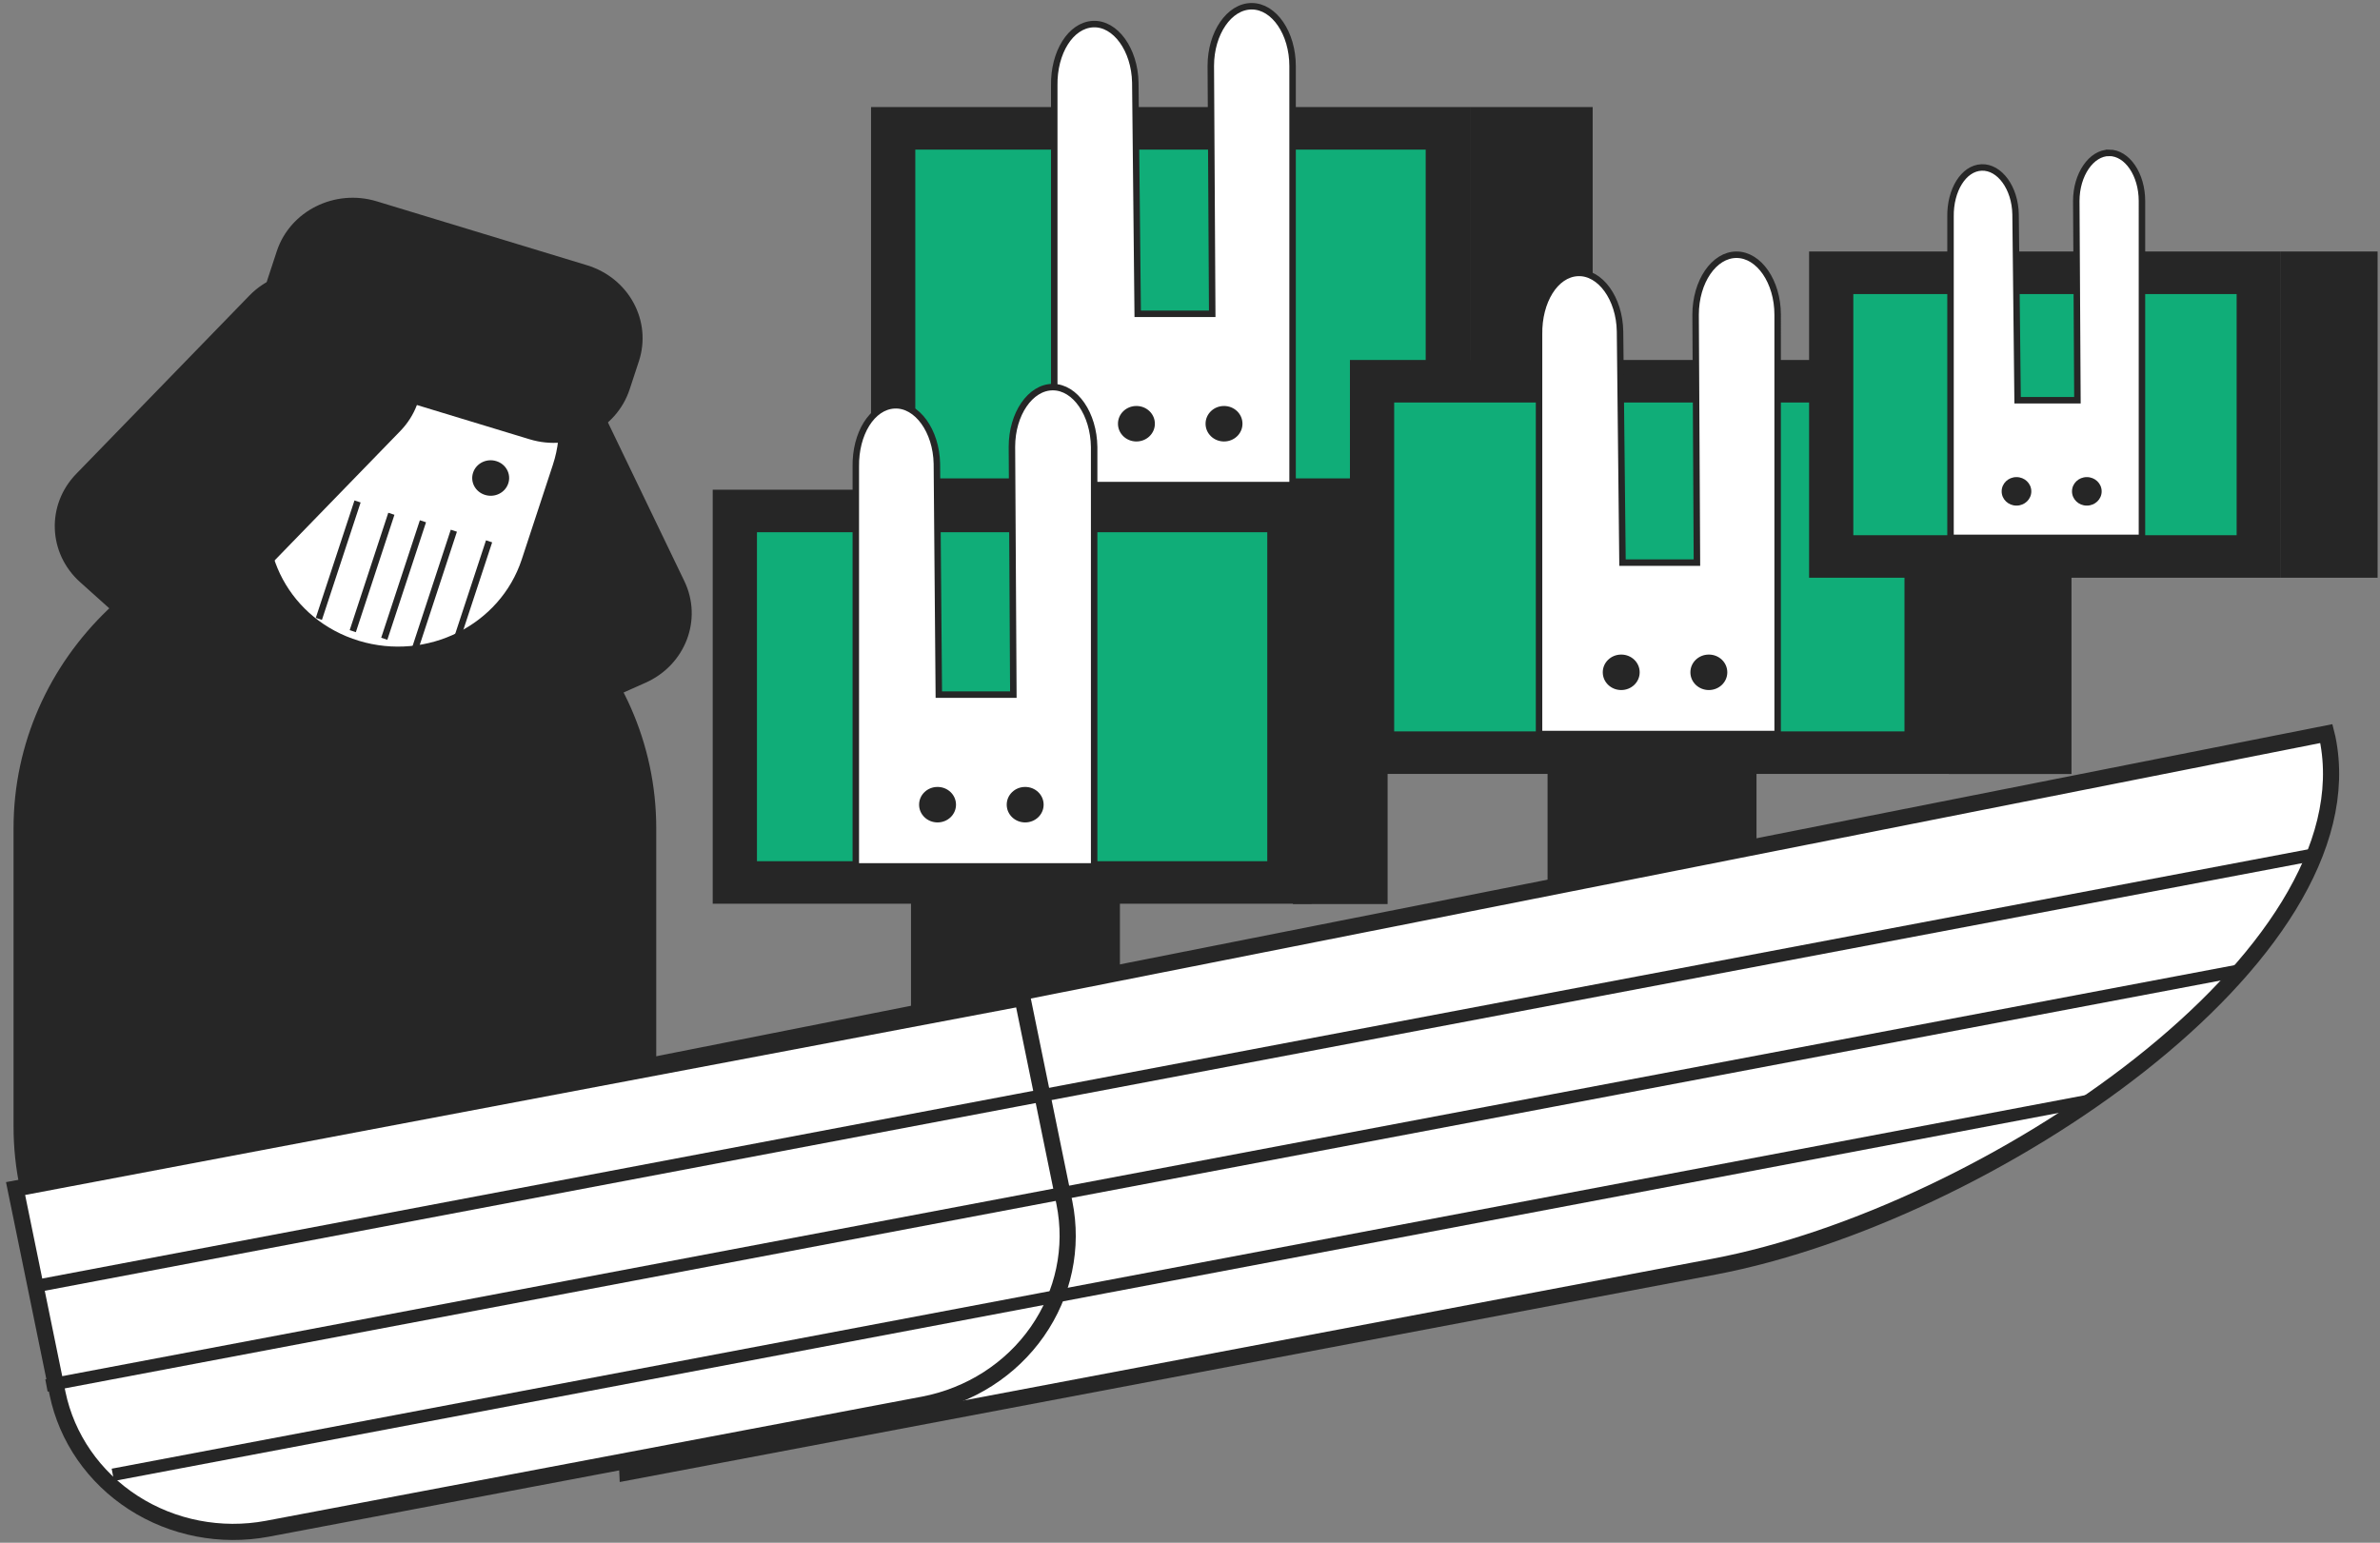 <svg width="381" height="247" fill="none" xmlns="http://www.w3.org/2000/svg"><rect width="100%" height="100%" fill="#808080" stroke="none"/><path d="M231.774 20.545h-88.79v59.479h88.79v-59.48z" fill="#10AD78"/><path d="M228.231 23.95v52.642h-81.706V23.951h81.706zm7.084-6.81h-95.874v66.262h95.874V17.141z" fill="#262626"/><path d="M254.963 17.14h-19.651v66.29h19.651V17.14z" fill="#262626"/><path d="M200.376 1c-3.599 0-6.546 4.318-6.546 9.534l.227 39.703h-11.929l-.383-37.02c-.099-5.27-3.187-9.534-6.772-9.357-3.584.177-6.29 4.55-6.205 9.82V77.667h38.154V10.588c0-5.27-2.947-9.588-6.546-9.588z" fill="#fff" stroke="#262626" stroke-width="1.036" stroke-miterlimit="10"/><path d="M195.953 65h-.014c-1.627 0-2.947 1.268-2.947 2.833v.014c0 1.564 1.32 2.833 2.947 2.833h.014c1.628 0 2.947-1.269 2.947-2.833v-.014c0-1.565-1.319-2.833-2.947-2.833zM181.93 65h-.014c-1.628 0-2.947 1.268-2.947 2.833v.014c0 1.564 1.319 2.833 2.947 2.833h.014c1.627 0 2.947-1.269 2.947-2.833v-.014c0-1.565-1.32-2.833-2.947-2.833z" fill="#262626"/><path d="M206.411 81.809h-88.79v59.478h88.79V81.809z" fill="#10AD78"/><path d="M202.869 85.212v52.669h-81.691V85.212h81.691zm7.084-6.81h-95.859v66.289h95.859V78.402z" fill="#262626"/><path d="M222.132 78.469h-15.155v66.277h15.155V78.469z" fill="#262626"/><path d="M168.54 61.977c-3.599 0-6.546 4.317-6.546 9.534l.227 39.702h-11.93l-.311-36.965c-.099-5.27-3.188-9.534-6.787-9.357-3.598.177-6.276 4.55-6.191 9.834V138.712h38.154V71.565c-.071-5.27-3.018-9.588-6.616-9.588z" fill="#fff" stroke="#262626" stroke-width="1.036" stroke-miterlimit="10"/><path d="M164.121 125.992h-.014c-1.627 0-2.947 1.269-2.947 2.833v.014c0 1.564 1.32 2.833 2.947 2.833h.014c1.628 0 2.947-1.269 2.947-2.833v-.014c0-1.564-1.319-2.833-2.947-2.833zM150.094 125.992h-.014c-1.628 0-2.947 1.269-2.947 2.833v.014c0 1.564 1.319 2.833 2.947 2.833h.014c1.627 0 2.947-1.269 2.947-2.833v-.014c0-1.564-1.32-2.833-2.947-2.833zM179.282 142.234h-33.446v20.587h33.446v-20.587z" fill="#262626"/><path d="M308.419 61.037h-88.79v59.479h88.79V61.037z" fill="#10AD78"/><path d="M304.877 64.443v52.655h-81.692V64.443h81.692zm7.084-6.81h-95.859v66.275h95.859V57.633zM331.612 57.633h-19.651v66.289h19.651v-66.29z" fill="#262626"/><path d="M277.985 40.783c-3.598 0-6.545 4.318-6.545 9.602l.212 39.69h-11.915l-.396-37.02c-.085-5.271-3.174-9.534-6.773-9.357-3.598.177-6.276 4.549-6.191 9.834v63.987h38.196V50.385c0-5.284-2.989-9.602-6.588-9.602z" fill="#fff" stroke="#262626" stroke-width="1.036" stroke-miterlimit="10"/><path d="M273.567 104.799h-.015c-1.627 0-2.947 1.268-2.947 2.833v.013c0 1.565 1.32 2.833 2.947 2.833h.015c1.627 0 2.946-1.268 2.946-2.833v-.013c0-1.565-1.319-2.833-2.946-2.833zM259.539 104.799h-.014c-1.627 0-2.947 1.268-2.947 2.833v.013c0 1.565 1.32 2.833 2.947 2.833h.014c1.628 0 2.947-1.268 2.947-2.833v-.013c0-1.565-1.319-2.833-2.947-2.833zM281.188 121.648h-33.446v20.085h33.446v-20.085zM105.055 132.611c0-27.313-23.032-49.455-51.444-49.455-28.411 0-51.443 22.142-51.443 49.455v47.738c0 27.313 23.032 49.454 51.443 49.454 28.412 0 51.444-22.141 51.444-49.454v-47.738z" fill="#262626"/><path d="m75.56 51.625-6.852 3.05c-6.39 2.844-9.173 10.13-6.215 16.273l17.064 35.436c2.958 6.144 10.537 8.819 16.928 5.975l6.852-3.05c6.391-2.844 9.174-10.13 6.215-16.273L92.489 57.6c-2.959-6.144-10.537-8.819-16.928-5.975z" fill="#262626"/><path d="M88.505 74.422c3.462-10.52-2.602-21.747-13.543-25.073-10.94-3.326-22.616 2.506-26.077 13.028l-4.981 15.142c-3.462 10.52 2.602 21.747 13.543 25.073 10.94 3.326 22.616-2.506 26.077-13.028l4.981-15.141z" fill="#fff"/><path d="m63.458 51.686-5.52-4.954c-5.148-4.62-13.216-4.353-18.022.596L12.198 75.872c-4.805 4.949-4.528 12.706.62 17.326l5.52 4.953c5.148 4.62 13.217 4.353 18.022-.596l27.718-28.544c4.806-4.949 4.528-12.706-.62-17.325z" fill="#262626"/><path d="m100.794 62.34 1.478-4.492c2.124-6.455-1.598-13.343-8.312-15.384l-33.65-10.23c-6.714-2.042-13.879 1.536-16.002 7.99l-1.478 4.494c-2.124 6.455 1.598 13.342 8.312 15.384l33.65 10.23c6.714 2.041 13.879-1.536 16.002-7.991z" fill="#262626"/><path d="M57.238 80.283 51.047 99.08M62.65 82.258l-6.177 18.795M67.707 83.457l-6.191 18.809M72.654 84.969l-6.177 18.809M78.293 86.67l-6.191 18.809" stroke="#262626" stroke-width="1.036" stroke-miterlimit="10"/><path d="m97.473 171.931.127.627 2.834 63.17L274.4 202.794c43.581-8.24 105.352-49.645 98.198-84.594l-.185-.749-274.94 54.48z" fill="#fff" stroke="#262626" stroke-width="2.589" stroke-miterlimit="10"/><path d="m2.492 190.292 6.716 32.797c1.482 7.147 5.848 13.439 12.144 17.5 6.294 4.061 14.006 5.56 21.448 4.17l105.054-19.886c7.434-1.425 13.979-5.622 18.203-11.674 4.225-6.051 5.784-13.465 4.338-20.619l-6.716-32.797L2.492 190.292z" fill="#fff" stroke="#262626" stroke-width="2.589" stroke-miterlimit="10"/><path d="m5.258 206.001 365.46-69.237M7.438 221.821l351.615-66.532M18.063 236.124l316.679-59.942" stroke="#262626" stroke-width="2" stroke-miterlimit="10"/><path d="m79.448 73.827-.013-.004c-1.552-.472-3.208.355-3.699 1.847l-.004.013c-.49 1.492.37 3.083 1.921 3.555l.014.004c1.552.472 3.207-.355 3.698-1.847l.004-.013c.491-1.491-.369-3.083-1.92-3.555z" fill="#262626"/><path d="M361.607 43.672h-68.459v45.423h68.459V43.672z" fill="#10AD78"/><path d="M358.05 47.078V85.69h-61.361V47.078h61.361zm7.084-6.81h-75.529V92.5h75.529V40.268z" fill="#262626"/><path d="M380.618 40.268h-15.485V92.5h15.485V40.268z" fill="#262626"/><path d="M337.637 24.469c-2.834 0-5.257 3.46-5.257 7.709l.184 31.898h-9.577l-.326-29.746c-.071-4.236-2.55-7.628-5.44-7.519-2.891.11-5.044 3.65-4.973 7.886v51.416h30.645V32.178c0-4.25-2.366-7.71-5.256-7.71z" fill="#fff" stroke="#262626" stroke-width="1.036" stroke-miterlimit="10"/><path d="M334.075 76.387h-.014c-1.306 0-2.366 1.018-2.366 2.274v.014c0 1.256 1.06 2.274 2.366 2.274h.014c1.307 0 2.367-1.018 2.367-2.274v-.014c0-1.256-1.06-2.274-2.367-2.274zM322.814 76.387h-.014c-1.307 0-2.366 1.018-2.366 2.274v.014c0 1.256 1.059 2.274 2.366 2.274h.014c1.307 0 2.366-1.018 2.366-2.274v-.014c0-1.256-1.059-2.274-2.366-2.274z" fill="#262626"/></svg>